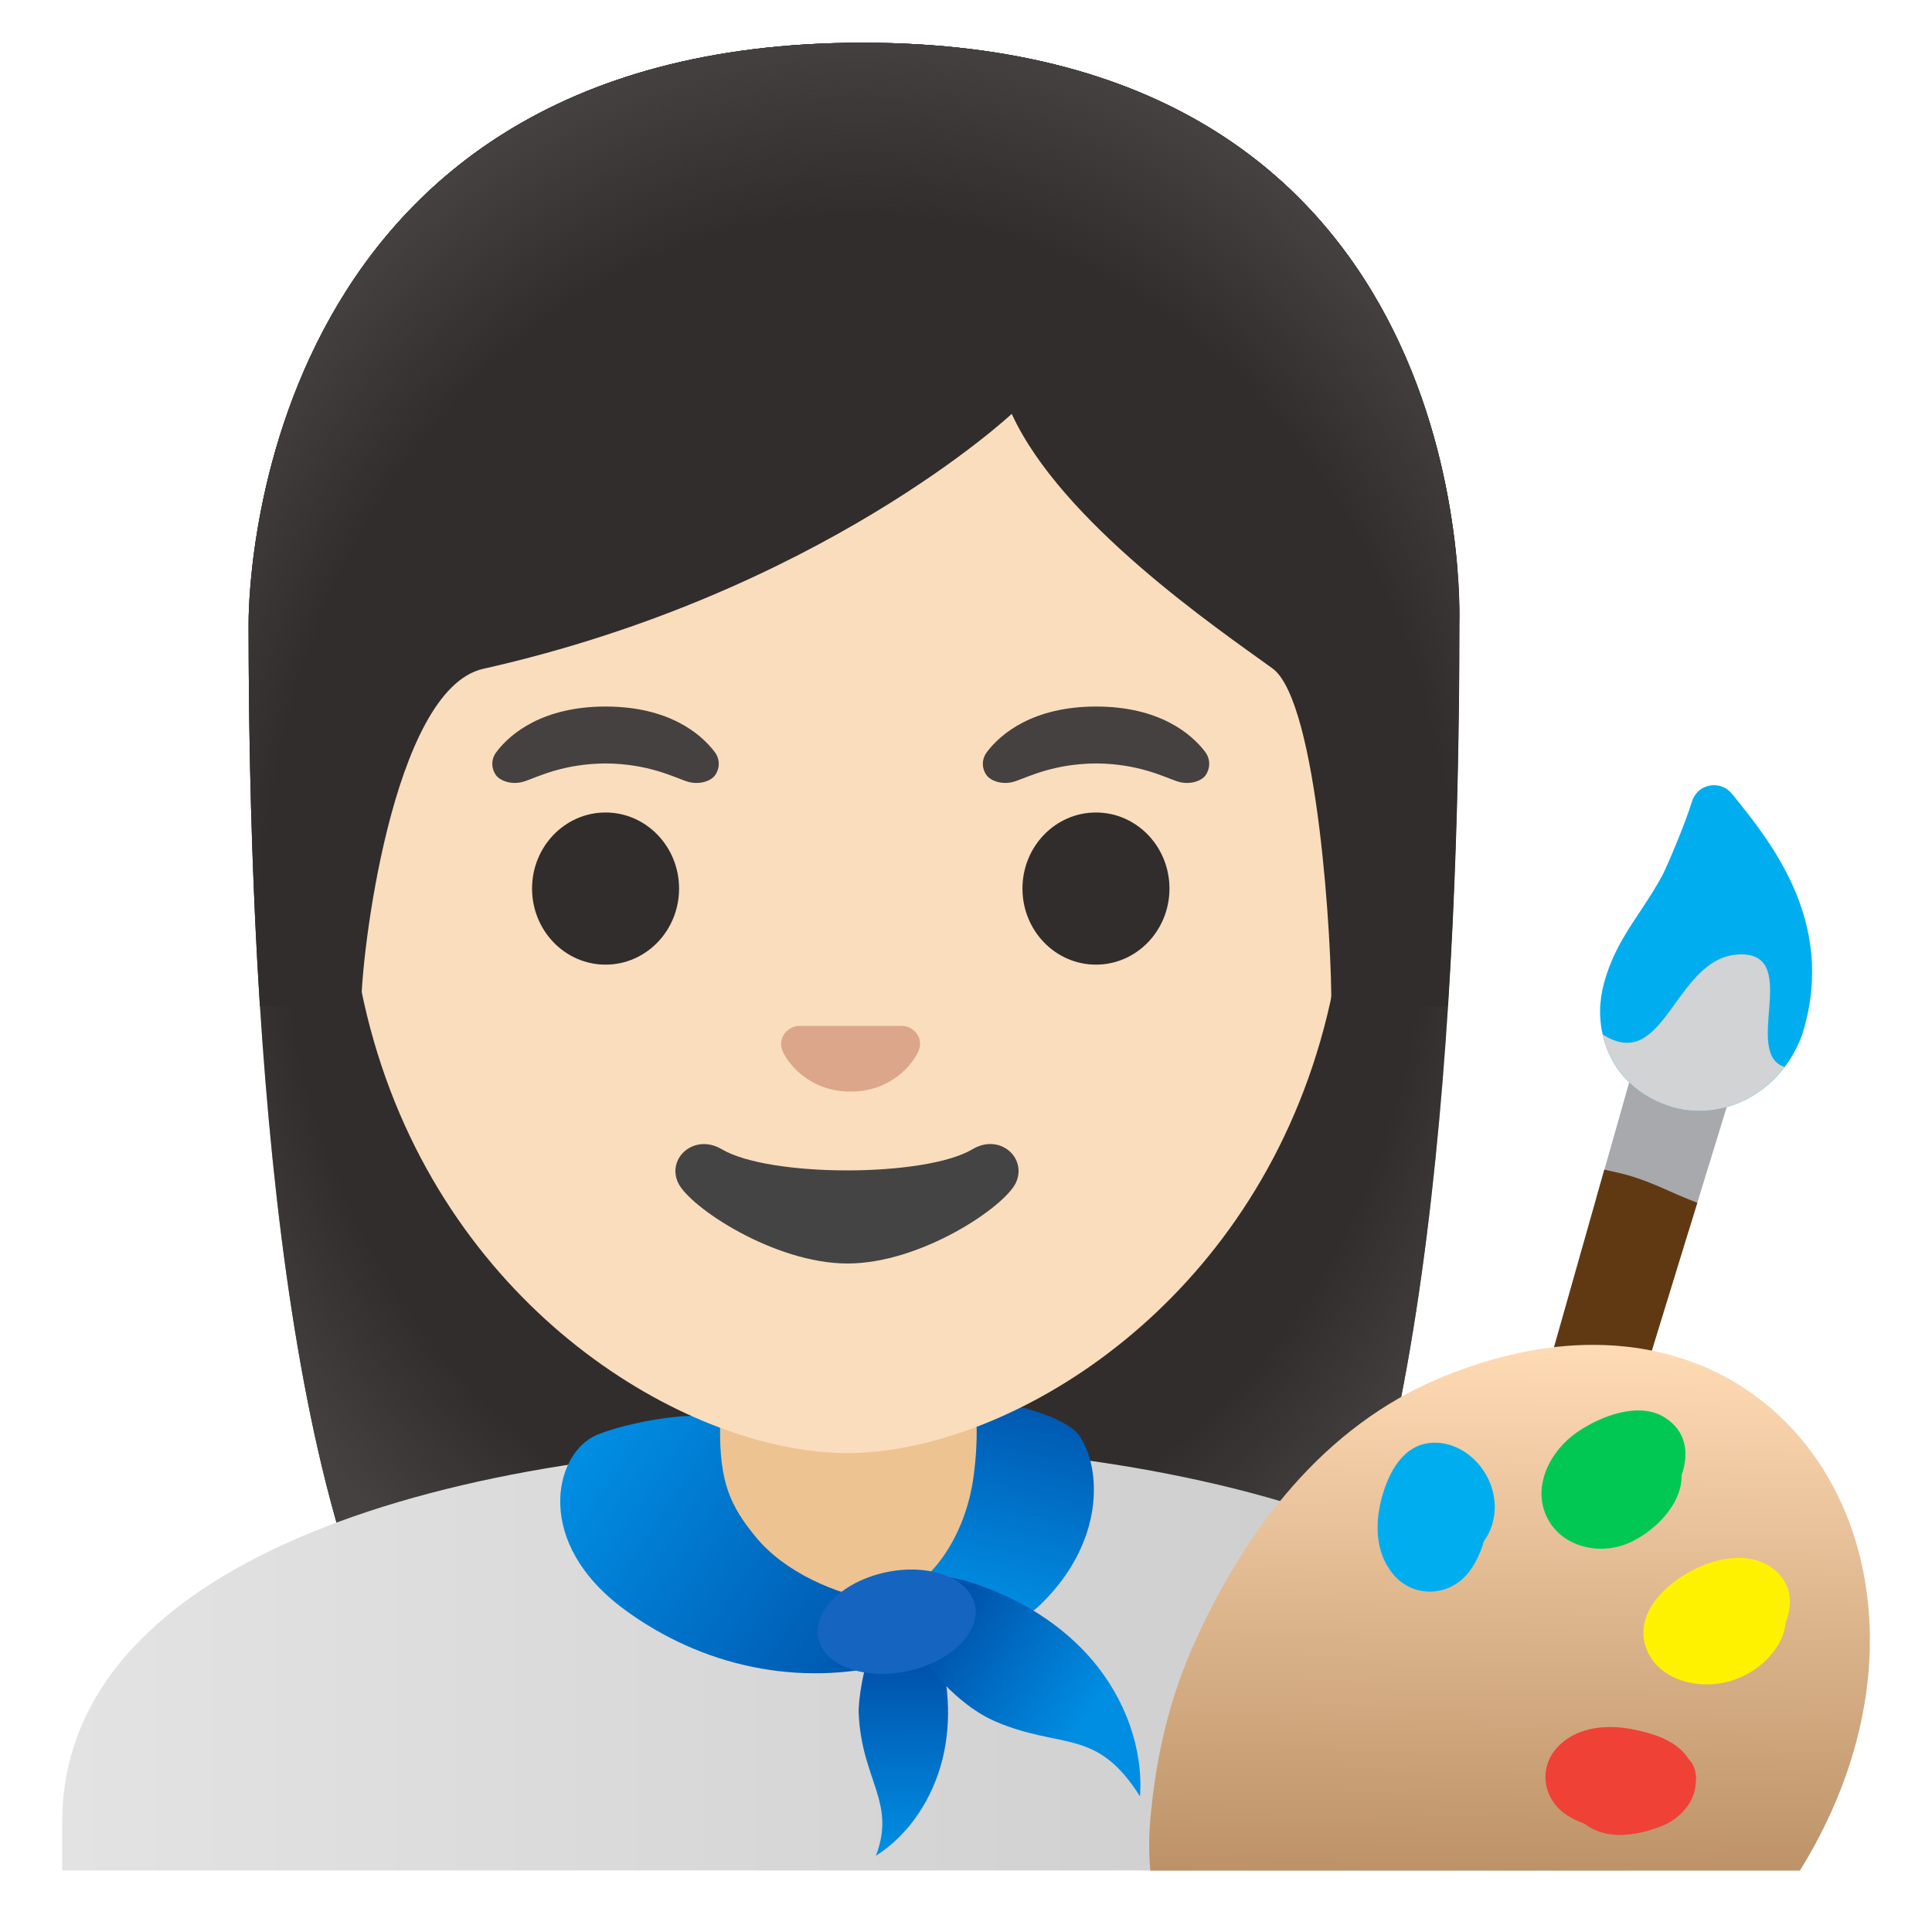 <svg enable-background="new 0 0 128 128" version="1.1" viewBox="0 0 128 128" xmlns="http://www.w3.org/2000/svg"><path d="m57.15 2.83c-41.01 0-40.68 37.92-40.68 38.52 0 24.56 1.88 59.25 11.71 72.9 3.9 5.41 11.43 5.71 11.43 5.71l16.97-0.03 16.97 0.03s7.54-0.3 11.43-5.71c9.83-13.65 11.71-48.34 11.71-72.9-0.01-0.61 1.47-38.52-39.54-38.52z" fill="#312D2D"/><radialGradient id="b" cx="56.579" cy="69.608" r="47.532" gradientTransform="matrix(1 0 0 -1.19 0 141.23)" gradientUnits="userSpaceOnUse"><stop stop-color="#454140" stop-opacity="0" offset=".794"/><stop stop-color="#454140" offset="1"/></radialGradient><path d="m57.15 2.83c-41.01 0-40.68 37.92-40.68 38.52 0 24.56 1.88 59.25 11.71 72.9 3.9 5.41 11.43 5.71 11.43 5.71l16.97-0.03 16.97 0.03s7.54-0.3 11.43-5.71c9.83-13.65 11.71-48.34 11.71-72.9-0.01-0.61 1.47-38.52-39.54-38.52z" fill="url(#b)"/><linearGradient id="h" x1="4.115" x2="108.12" y1="18.201" y2="18.201" gradientTransform="matrix(1 0 0 -1 0 128)" gradientUnits="userSpaceOnUse"><stop stop-color="#E3E3E3" offset=".001"/><stop stop-color="#C9C9C9" offset="1"/></linearGradient><path d="m56.25 95.68h-0.13c-25.49 0.03-52 7.28-52 25.06v3.18h104v-3.18c-0.01-16.76-26.27-25.06-51.87-25.06z" fill="url(#h)"/><path d="m64.89 90.08h-18.16v9.98c0 4.51 3.7 8.17 8.26 8.17h1.65c4.56 0 8.26-3.66 8.26-8.17v-9.98h-0.01z" fill="#EDC391"/><linearGradient id="g" x1="67.607" x2="64.082" y1="36.373" y2="21.689" gradientTransform="matrix(1 0 0 -1 0 128)" gradientUnits="userSpaceOnUse"><stop stop-color="#0053AB" offset="0"/><stop stop-color="#0068BF" offset=".362"/><stop stop-color="#008EE3" offset="1"/></linearGradient><path d="m71.54 95.16c1.45 2.18 1.64 7.04-2.61 11.15-2.49 2.4-6.74 2.73-10.03 2.64-0.67-0.02-1.44-0.16-1.76-0.81-0.36-0.73 0.11-1.68 0.76-2.1s1.42-0.51 2.14-0.75c1.51-0.51 3.9-3.31 4.46-7.46 0.36-2.67 0.13-3.89 0.19-4.74 0.04-0.67 5.75 0.42 6.85 2.07z" fill="url(#g)"/><linearGradient id="f" x1="38.431" x2="59.107" y1="31.694" y2="17.732" gradientTransform="matrix(1 0 0 -1 0 128)" gradientUnits="userSpaceOnUse"><stop stop-color="#008EE3" offset=".001"/><stop stop-color="#0053AB" offset="1"/></linearGradient><path d="m41.35 106.62c5.15 3.8 11.58 5.17 17.75 3.6 0.85-0.22 1.86-0.68 1.91-1.56 0.06-1.18-1.55-2.4-2.7-2.57-2.95-0.44-6.33-1.94-8.23-4.25-1.68-2.05-2.43-3.61-2.37-7.37 0.02-1.47-6.69-0.18-8.4 0.71-2.58 1.33-3.94 7.02 2.04 11.44z" fill="url(#f)"/><linearGradient id="e" x1="-317.8" x2="-317.8" y1="47.326" y2="32.527" gradientTransform="matrix(.812 -.008 .008 -.812 317.57 146.42)" gradientUnits="userSpaceOnUse"><stop stop-color="#0053AB" offset="0"/><stop stop-color="#008EE3" offset="1"/></linearGradient><path d="m56.89 113.5c0.19 4.44 2.5 5.89 1.14 9.45 2.23-1.42 3.77-3.82 4.41-6.39s0.41-5.3-0.38-7.8c-0.22-0.71-0.51-1.44-1.07-1.93-2.74-2.4-4.17 5-4.1 6.67z" fill="url(#e)"/><linearGradient id="d" x1="62.84" x2="72.114" y1="20.52" y2="14.204" gradientTransform="matrix(1 0 0 -1 0 128)" gradientUnits="userSpaceOnUse"><stop stop-color="#0053AB" offset="0"/><stop stop-color="#008EE3" offset="1"/></linearGradient><path d="m65.92 114.04c4.41 1.9 6.73 0.39 9.61 4.98 0.22-3.24-1.03-6.5-3.11-8.97s-4.96-4.2-8.02-5.19c-0.88-0.28-1.81-0.51-2.71-0.3-4.4 1.03 0.26 7.77 4.23 9.48z" fill="url(#d)"/><ellipse transform="matrix(.979 -.205 .205 .979 -20.774 14.476)" cx="59.41" cy="107.4" rx="5.3" ry="3.35" fill="#1565C0"/><path d="m56.12 16.04c-17.2 0-33.13 12.79-33.13 39.91 0 21.79 13.49 34.67 25.23 38.83 2.8 0.99 5.5 1.49 7.9 1.49 2.38 0 5.07-0.49 7.85-1.47 11.76-4.14 25.28-17.03 25.28-38.84 0-27.13-15.93-39.92-33.13-39.92z" fill="#F9DDBD"/><path d="m60.17 68.05c-0.1-0.04-0.21-0.07-0.32-0.08h-6.99c-0.11 0.01-0.21 0.04-0.32 0.08-0.63 0.26-0.98 0.91-0.68 1.61s1.69 2.66 4.49 2.66 4.19-1.96 4.49-2.66c0.31-0.69-0.03-1.35-0.67-1.61z" fill="#DBA689"/><g fill="#312D2D"><ellipse cx="40.12" cy="58.87" rx="4.87" ry="5.04"/><ellipse cx="72.61" cy="58.87" rx="4.87" ry="5.04"/></g><g fill="#454140"><path d="m47.35 49.82c-0.93-1.23-3.07-3.01-7.23-3.01s-6.31 1.79-7.23 3.01c-0.41 0.54-0.31 1.17-0.02 1.55 0.26 0.35 1.04 0.68 1.9 0.39s2.54-1.16 5.35-1.18c2.81 0.02 4.49 0.89 5.35 1.18s1.64-0.03 1.9-0.39c0.28-0.38 0.39-1.01-0.02-1.55z"/><path d="m79.85 49.82c-0.93-1.23-3.07-3.01-7.23-3.01s-6.31 1.79-7.23 3.01c-0.41 0.54-0.31 1.17-0.02 1.55 0.26 0.35 1.04 0.68 1.9 0.39s2.54-1.16 5.35-1.18c2.81 0.02 4.49 0.89 5.35 1.18s1.64-0.03 1.9-0.39c0.27-0.38 0.38-1.01-0.02-1.55z"/></g><path d="m64.43 76.14c-3.15 1.87-13.46 1.87-16.61 0-1.81-1.07-3.65 0.57-2.9 2.21 0.74 1.61 6.37 5.36 11.23 5.36s10.42-3.75 11.16-5.36c0.75-1.64-1.07-3.29-2.88-2.21z" fill="#444"/><path d="m109.33 66.8-3.58 12.62 1.03 0.23c1.1 0.25 2.09 0.69 3.05 1.11 0.35 0.15 0.69 0.3 1.02 0.44l1.01 0.41 3.96-12.89-6.49-1.92z" fill="#A7A9AC"/><path d="m111.61 79.35c-0.32-0.13-0.64-0.27-0.97-0.42-1-0.44-2.13-0.94-3.42-1.23l-0.93-0.21-13.13 46.33h5.73l13.56-44.13-0.84-0.34z" fill="#603913"/><linearGradient id="c" x1="100.34" x2="99.782" y1="39.008" y2="-6.48" gradientTransform="matrix(1 0 0 -1 0 128)" gradientUnits="userSpaceOnUse"><stop stop-color="#FFDBB5" offset=".002"/><stop stop-color="#A97C50" offset="1"/></linearGradient><path d="m105.54 89.1c-3.07 0-6.43 0.67-10.01 2.14-7.87 3.25-13.02 10.14-16.36 17.53-1.7 3.78-2.55 7.49-2.93 11.46-0.12 1.22-0.14 2.42-0.03 3.7h43.04c10.37-16.73 2.28-34.83-13.71-34.83z" fill="url(#c)"/><path d="m98.95 99.02c-0.34-1.75-1.85-3.31-3.67-3.43-2.08-0.14-3.15 1.66-3.67 3.41s-0.55 3.76 0.65 5.25c1.32 1.64 3.72 1.57 5.01-0.04 0.47-0.58 0.82-1.32 1.04-2.1 0.63-0.86 0.86-1.99 0.64-3.09z" fill="#00AEEF"/><path d="m110.32 93.93c-1.73-1.12-4.33-0.09-5.85 0.97-1.71 1.18-2.96 3.48-2.02 5.54 0.93 2.02 3.41 2.62 5.36 1.83 1.71-0.7 3.65-2.57 3.6-4.54 0.49-1.38 0.35-2.88-1.09-3.8z" fill="#00C853"/><path d="m115.48 103.22c-1.68-0.09-3.47 0.7-4.76 1.74-1.41 1.13-2.4 2.84-1.49 4.61 0.84 1.61 2.79 2.18 4.48 1.99 1.59-0.17 3.12-1.09 4-2.43 0.32-0.48 0.54-1.05 0.59-1.62 0.12-0.31 0.22-0.64 0.26-1 0.24-1.9-1.3-3.19-3.08-3.29z" fill="#FFF200"/><path d="m111.88 116.54c-0.81-1.25-2.38-1.71-3.78-1.98-1.61-0.31-3.49-0.16-4.75 1.03-1.48 1.39-1.19 3.58 0.46 4.67 0.34 0.22 0.74 0.41 1.17 0.57 1.48 1.12 3.4 0.79 5.02 0.19 1.25-0.47 2.28-1.57 2.34-2.85 0-0.02 0.01-0.03 0.01-0.05 0.08-0.68-0.12-1.21-0.47-1.58z" fill="#EF4136"/><path d="m119.5 68.21c-0.15 0.55-0.39 1.08-0.73 1.68-0.16 0.28-0.34 0.55-0.53 0.8-1.39 1.84-3.51 2.91-5.66 2.91-0.68 0-1.35-0.1-2.01-0.32-2.32-0.77-3.9-2.5-4.39-4.75-0.09-0.37-0.14-0.75-0.16-1.15-0.07-1.15 0.19-2.38 0.78-3.77 0.52-1.22 1.24-2.29 1.93-3.33 0.52-0.79 1.01-1.54 1.43-2.33 0.32-0.64 1.48-3.35 1.94-4.86 0.17-0.54 0.61-0.94 1.16-1.04 0.55-0.11 1.12 0.09 1.47 0.53l0.04 0.04c2.55 3.15 6.82 8.4 4.73 15.59z" fill="#00AEEF"/><path d="m118.24 70.69c-1.39 1.84-3.51 2.91-5.66 2.91-0.68 0-1.35-0.1-2.01-0.32-2.32-0.77-3.9-2.5-4.39-4.75 4.21 2.72 4.77-5.36 9.23-5.3 3.87 0.05 0.03 6.57 2.83 7.46z" fill="#D1D3D4"/><path d="m57.15 2.83c-41.01 0-40.68 37.92-40.68 38.52 0 7.76 0.19 16.53 0.75 25.32l6.72-0.02c-0.06-2.92 1.99-20.97 8.08-22.34 22.36-5.03 35.01-16.89 35.01-16.89 3.29 7.18 13.58 14.19 17.27 16.86 3.03 2.19 3.96 18.55 3.9 22.38h7.71c0-0.05 0.02-0.1 0.02-0.16 0.56-8.75 0.74-17.46 0.74-25.17 0.01-0.59 1.49-38.5-39.52-38.5z" fill="#312D2D"/><radialGradient id="a" cx="56.913" cy="65.584" r="49.788" gradientTransform="matrix(1 0 0 -1.214 0 142.01)" gradientUnits="userSpaceOnUse"><stop stop-color="#454140" stop-opacity="0" offset=".794"/><stop stop-color="#454140" offset="1"/></radialGradient><path d="m57.15 2.83c-41.01 0-40.68 37.92-40.68 38.52 0 7.76 0.19 16.53 0.75 25.32l6.72-0.02c-0.06-2.92 1.99-20.97 8.08-22.34 22.36-5.03 35.01-16.89 35.01-16.89 3.29 7.18 13.58 14.19 17.27 16.86 3.03 2.19 3.96 18.55 3.9 22.38h7.71c0-0.05 0.02-0.1 0.02-0.16 0.56-8.75 0.74-17.46 0.74-25.17 0.01-0.59 1.49-38.5-39.52-38.5z" fill="url(#a)"/></svg>
